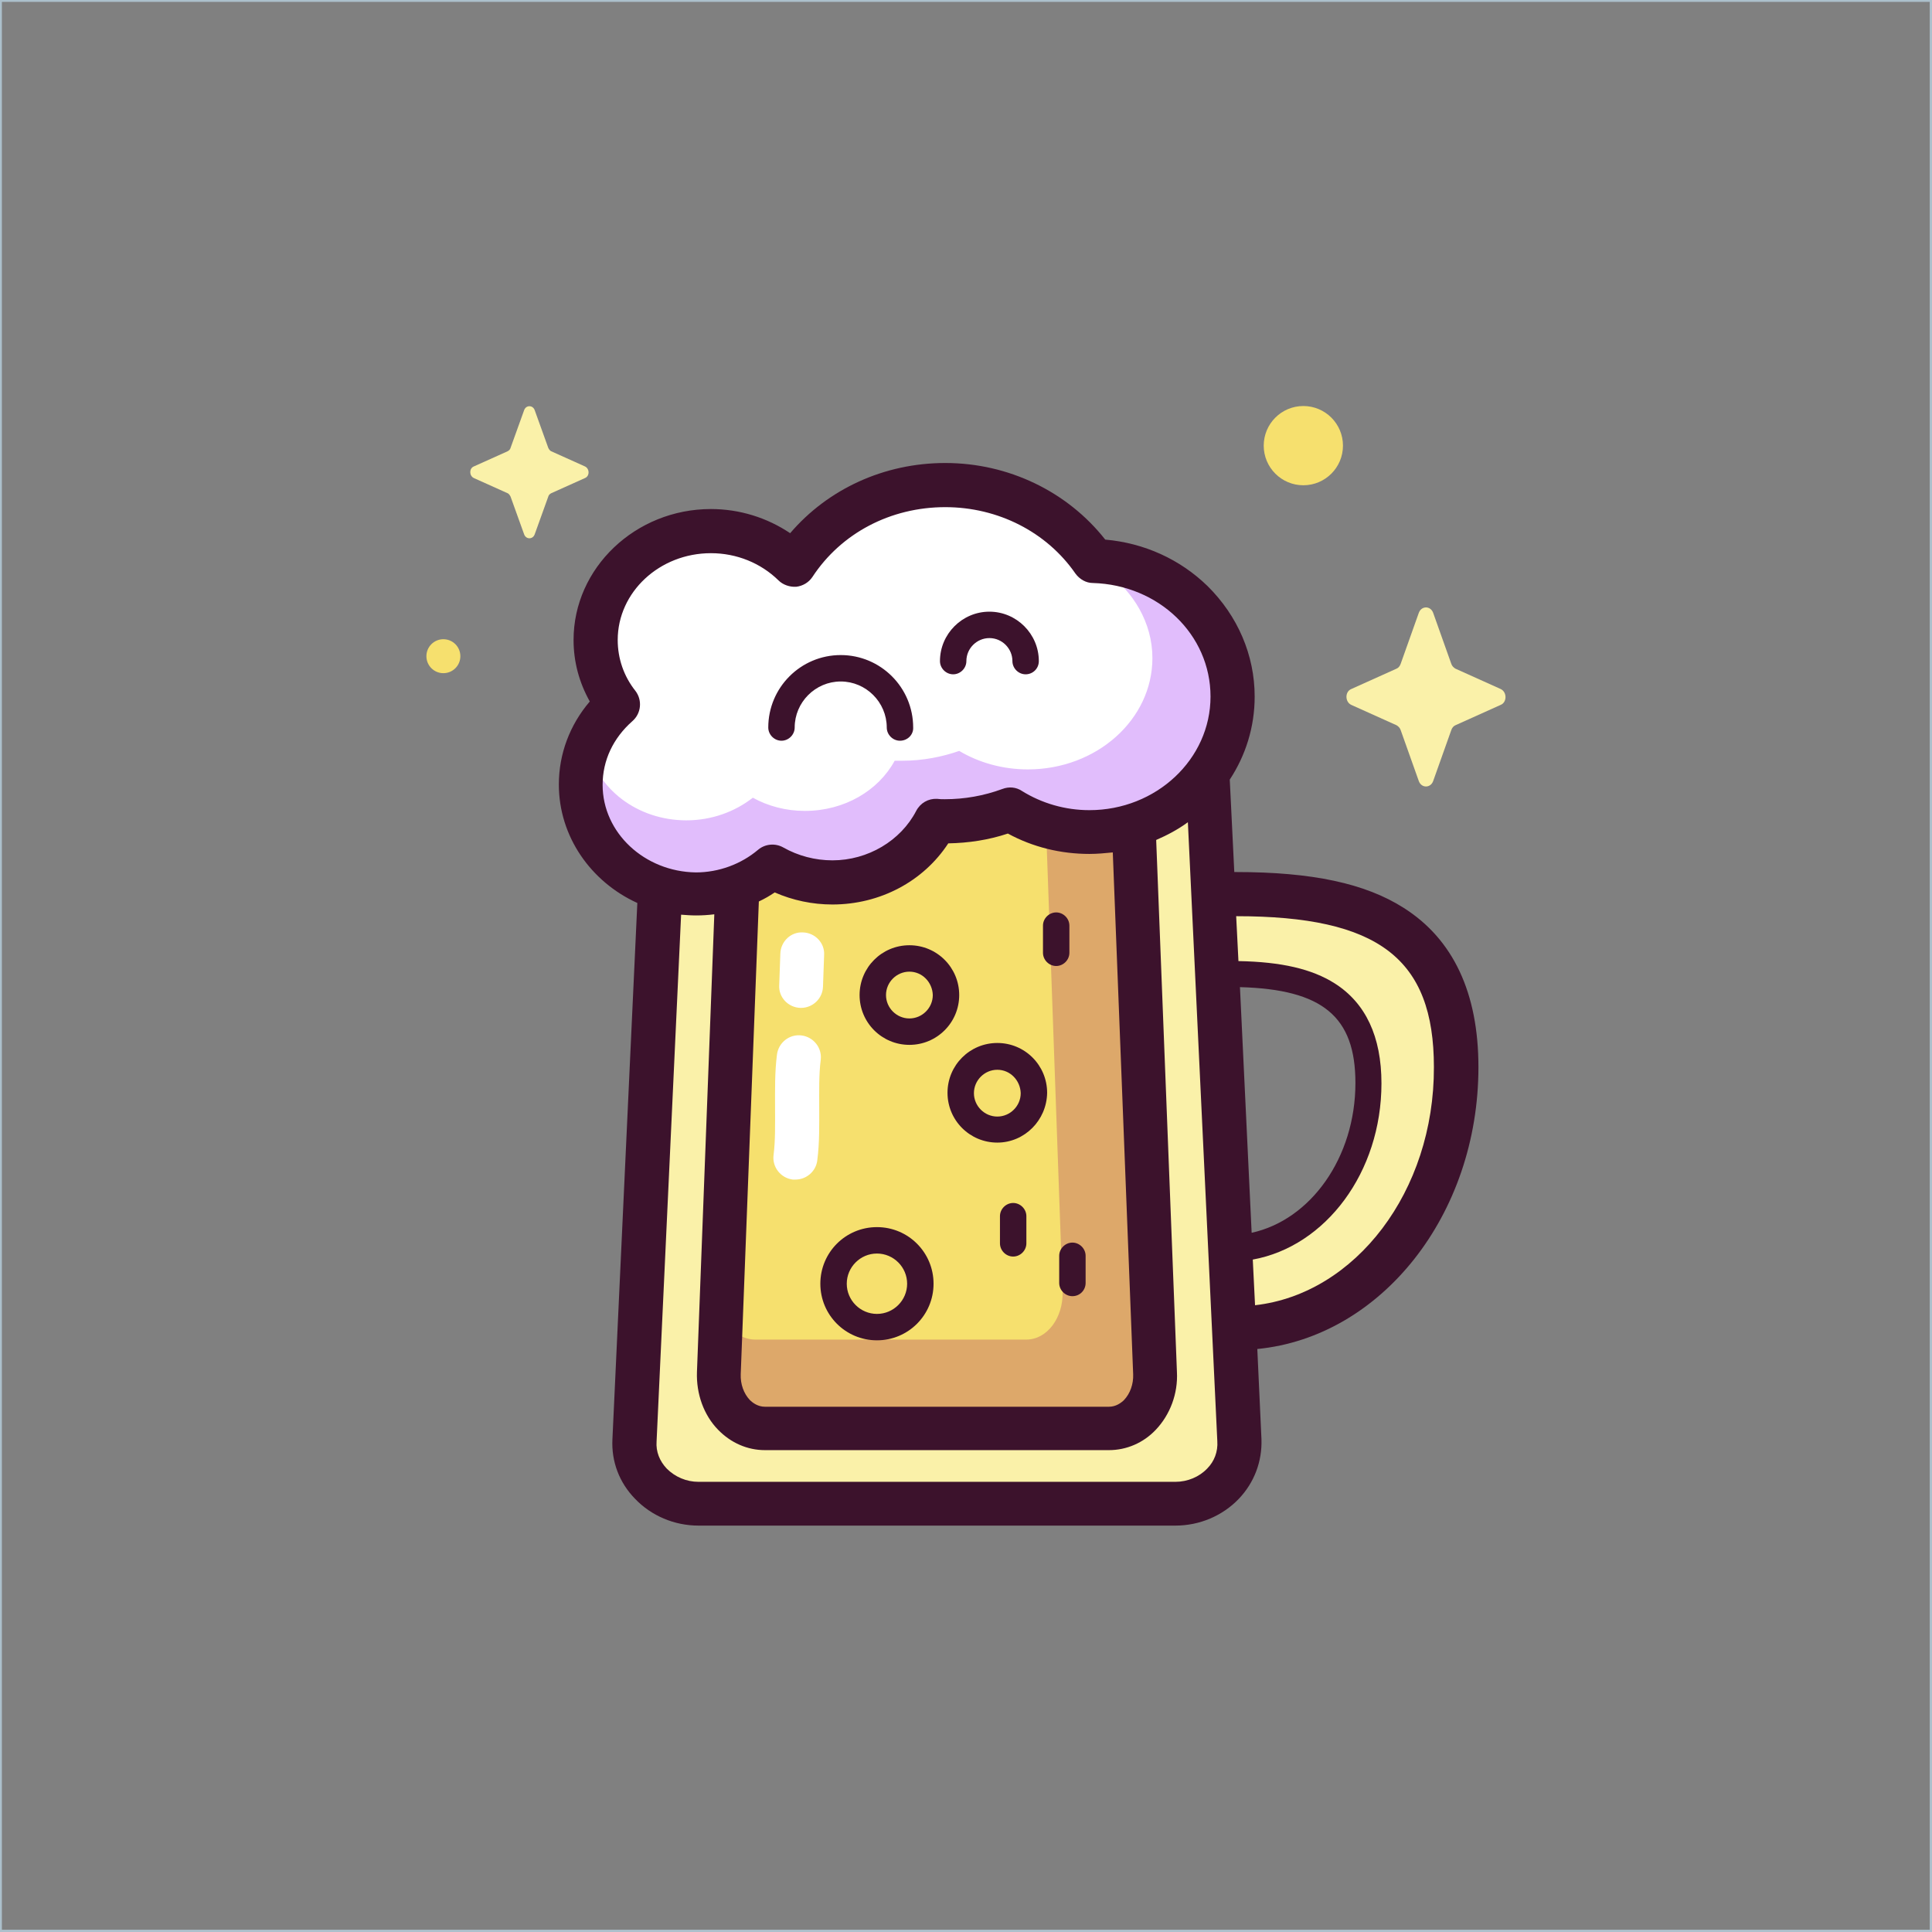 <svg version="1.1" id="Capa_1" xmlns="http://www.w3.org/2000/svg" x="0" y="0" viewBox="0 0 512 512"
     xml:space="preserve"><rect x="0" y="0" width="512" height="512" fill="#808080" stroke="none"/><style>.st1{fill:#faf1a9}.st2{fill:#f6e06e}.st4{fill:#fff}.st6{fill:#3c122c}</style>
    <path fill="none" stroke="#acc0cc" stroke-miterlimit="10" d="M0 0h511.9v511.9H0z"/>
    <path class="st1"
          d="M386 282.8c0-38.3-26.1-45.9-58.3-45.9-2.1 0-4.1 0-6.1.1l-1.6-33.6H176.4l-8.3 178.4c-.4 9.1 7.3 16.8 16.9 16.8h126.4c9.7 0 17.4-7.6 16.9-16.8l-1.4-29.7h.6c32.4 0 58.5-31.1 58.5-69.3zm-63.4-24.7h3.2c20.4 0 36.9 4.8 36.9 29 0 24.1-16.4 43.6-36.6 43.8l-3.5-72.8z"/>
    <path class="st2" d="M293.9 378.6h-91.2c-7 0-12.5-6.7-12.2-14.7l6-156.2H300l6.1 156.2c.4 8.1-5.2 14.7-12.2 14.7z"/>
    <path d="M306.2 364L300 207.7h-23.2l4.8 134.6c.2 6.9-4.1 12.7-9.6 12.7h-71.9c-4.1 0-7.6-3.2-9-7.7l-.6 16.7c-.3 8 5.3 14.7 12.2 14.7h91.2c7-.1 12.6-6.7 12.3-14.7z"
          fill="#dda86a"/>
    <path class="st4"
          d="M289.8 148.6c-8.4-12.1-22.9-20.1-39.3-20.1-16.9 0-31.8 8.5-40 21.2-5.6-5.5-13.4-8.9-22-8.9-16.9 0-30.5 12.9-30.5 28.9 0 6.4 2.2 12.3 5.9 17.1-6.1 5.3-9.9 12.8-9.9 21.3 0 16 13.7 28.9 30.5 28.9 7.8 0 14.9-2.8 20.3-7.3 4.6 2.7 10.1 4.2 15.9 4.2 12 0 22.5-6.6 27.4-16.2.8 0 1.6.1 2.4.1 6.1 0 11.9-1.1 17.3-3.1 6 3.8 13.2 6 21 6 21 0 38-16.1 38-36-.1-19.7-16.5-35.5-37-36.1z"/>
    <path d="M289.8 148.6c-8.4-12.1-2.4-1.1 3 2.7 7.6 5.4 12.6 13.8 12.6 23.1 0 16.3-14.8 29.5-33 29.5-6.7 0-13-1.8-18.2-4.9-4.6 1.6-9.7 2.6-15 2.6h-2.1c-4.3 7.9-13.3 13.3-23.8 13.3-5.1 0-9.8-1.3-13.8-3.5-4.7 3.7-10.9 6-17.6 6-13 0-23.8-8.4-26.1-19.5-1.2 3.2-1.9 6.6-1.9 10.1 0 16 13.7 28.9 30.5 28.9 7.8 0 14.9-2.8 20.3-7.3 4.6 2.7 10.1 4.2 15.9 4.2 12 0 22.5-6.6 27.4-16.2.8 0 1.6.1 2.4.1 6.1 0 11.9-1.1 17.3-3.1 6 3.8 13.2 6 21 6 21 0 38-16.1 38-36 0-19.6-16.4-35.4-36.9-36z"
          fill="#e1bdfc"/>
    <path class="st1"
          d="M379.8 162.4l4.8 13.5c.2.6.6 1 1.1 1.3l12 5.4c1.7.8 1.7 3.5 0 4.2l-12 5.4c-.5.2-.9.7-1.1 1.3l-4.8 13.5c-.7 1.9-3.1 1.9-3.8 0l-4.8-13.5c-.2-.6-.6-1-1.1-1.3l-12-5.4c-1.7-.8-1.7-3.5 0-4.2l12-5.4c.5-.2.9-.7 1.1-1.3l4.8-13.5c.7-1.9 3.1-1.9 3.8 0z"/>
    <circle class="st2" cx="345.4" cy="118.1" r="10.5"/>
    <circle class="st2" cx="117.5" cy="173.9" r="4.5"/>
    <path class="st1"
          d="M141.7 108.7l3.6 10c.2.4.5.8.8.9l8.9 4c1.3.6 1.3 2.6 0 3.1l-8.9 4c-.4.2-.7.5-.8.9l-3.6 10c-.5 1.4-2.3 1.4-2.8 0l-3.6-10c-.2-.4-.5-.8-.8-.9l-8.9-4c-1.3-.6-1.3-2.6 0-3.1l8.9-4c.4-.2.7-.5.8-.9l3.6-10c.5-1.4 2.3-1.4 2.8 0z"/>
    <path class="st6"
          d="M391.8 282.8c0-19.7-6.7-33.9-19.8-42.2-10.2-6.5-24.3-9.5-44.4-9.5h-.5l-1.2-24.5c4.2-6.4 6.6-13.9 6.6-22 0-11-4.5-21.4-12.5-29.3-7.3-7.1-16.8-11.4-27.1-12.3-10-12.7-25.6-20.3-42.4-20.3-16.2 0-31.1 6.9-41.1 18.6-6.1-4.1-13.4-6.4-21-6.4-20 0-36.4 15.6-36.4 34.7 0 5.8 1.5 11.3 4.3 16.3-5.3 6.2-8.2 13.9-8.2 22 0 13.8 8.5 25.8 20.8 31.4l-6.6 142.1c-.3 5.9 1.8 11.5 6 15.8 4.3 4.5 10.4 7.1 16.8 7.1h126.4c6.4 0 12.5-2.6 16.8-7.1 4.1-4.3 6.2-9.9 6-15.8l-1.1-23.9c32.8-3.2 58.6-35.5 58.6-74.7zm-63.2-21.2c21.9.6 30.6 7.8 30.6 25.4 0 19.8-11.9 36.3-27.5 39.7l-3.1-65.1zM159.7 208c0-6.5 2.8-12.4 7.9-16.9 2.3-2 2.7-5.5.8-8-3.1-3.9-4.7-8.6-4.7-13.5 0-12.7 11.1-23 24.7-23 6.8 0 13.2 2.6 17.9 7.2 1.2 1.2 3 1.8 4.7 1.7 1.7-.2 3.3-1.1 4.3-2.6 7.6-11.6 20.7-18.5 35.2-18.5 14 0 26.9 6.6 34.5 17.6 1.1 1.5 2.8 2.5 4.6 2.5 17.5.5 31.2 13.7 31.2 30.1 0 16.6-14.4 30.1-32.1 30.1-6.4 0-12.6-1.8-17.9-5.1-1.5-1-3.4-1.2-5.2-.5-4.9 1.8-10 2.7-15.2 2.7-.7 0-1.4 0-2.1-.1-2.3-.1-4.4 1.1-5.5 3.2-4.1 7.9-12.8 13.1-22.2 13.1-4.6 0-9.1-1.2-13-3.4-2.1-1.2-4.8-1-6.7.6-4.5 3.8-10.4 6-16.5 6-13.6-.2-24.7-10.5-24.7-23.2zm140.6 156.2c.1 2.6-.8 5.1-2.4 6.8-.8.8-2.2 1.8-4 1.8h-91.2c-1.8 0-3.2-1-4-1.8-1.6-1.7-2.5-4.2-2.4-6.8l4.8-125.3c1.5-.7 2.9-1.5 4.2-2.4 4.8 2.1 10 3.2 15.3 3.2 12.6 0 24.1-6.1 30.7-16.2 5.4-.1 10.7-.9 15.8-2.6 6.6 3.6 14 5.4 21.6 5.4 2.1 0 4.2-.2 6.2-.4l5.4 138.3zm19.6 25c-2.1 2.2-5.2 3.5-8.4 3.5H185.1c-3.2 0-6.2-1.3-8.4-3.5-1.9-2-2.9-4.5-2.7-7.2l6.5-139.6c1.3.1 2.6.2 4 .2 1.6 0 3.2-.1 4.8-.3l-4.6 121.3c-.2 5.8 1.8 11.4 5.6 15.3 3.4 3.5 7.8 5.4 12.4 5.4h91.2c4.6 0 9.1-1.9 12.4-5.4 3.8-4 5.9-9.6 5.6-15.3l-5.5-141c3-1.3 5.8-2.8 8.4-4.7l7.8 164c.2 2.8-.8 5.4-2.7 7.3zm12.7-43.3l-.6-12.1c19.3-3.5 34.1-23.1 34.1-46.7 0-12.4-4.2-21.3-12.4-26.5-6-3.8-14.1-5.7-25.5-5.9l-.6-11.9c37.7 0 52.4 11.2 52.4 40 .1 32.9-20.8 60.1-47.4 63.1z"/>
    <path class="st6"
          d="M232.4 355.2c-8.3 0-15-6.7-15-15s6.7-15 15-15 15 6.7 15 15-6.7 15-15 15zm0-23c-4.4 0-8 3.6-8 8s3.6 8 8 8 8-3.6 8-8-3.6-8-8-8zm31.9-29.4c-7.3 0-13.2-5.9-13.2-13.2s5.9-13.2 13.2-13.2 13.2 5.9 13.2 13.2c-.1 7.3-6 13.2-13.2 13.2zm0-19.3c-3.4 0-6.2 2.8-6.2 6.2 0 3.4 2.8 6.2 6.2 6.2 3.4 0 6.2-2.8 6.2-6.2-.1-3.4-2.8-6.2-6.2-6.2zm-23.3-6.6c-7.3 0-13.2-5.9-13.2-13.2s5.9-13.2 13.2-13.2c7.3 0 13.2 5.9 13.2 13.2 0 7.3-5.9 13.2-13.2 13.2zm0-19.4c-3.4 0-6.2 2.8-6.2 6.2 0 3.4 2.8 6.2 6.2 6.2 3.4 0 6.2-2.8 6.2-6.2-.1-3.4-2.8-6.2-6.2-6.2zm-2.5-61.2c-1.9 0-3.5-1.6-3.5-3.5 0-6.7-5.5-12.2-12.2-12.2s-12.2 5.5-12.2 12.2c0 1.9-1.6 3.5-3.5 3.5s-3.5-1.6-3.5-3.5c0-10.6 8.6-19.2 19.2-19.2s19.2 8.6 19.2 19.2c.1 1.9-1.5 3.5-3.5 3.5zm33.3-17.6c-1.9 0-3.5-1.6-3.5-3.5 0-3.3-2.7-6.1-6.1-6.1-3.3 0-6.1 2.7-6.1 6.1 0 1.9-1.6 3.5-3.5 3.5s-3.5-1.6-3.5-3.5c0-7.2 5.9-13.1 13.1-13.1 7.2 0 13.1 5.9 13.1 13.1 0 2-1.6 3.5-3.5 3.5zm8.1 77.3c-1.9 0-3.5-1.6-3.5-3.5v-7.2c0-1.9 1.6-3.5 3.5-3.5s3.5 1.6 3.5 3.5v7.2c0 1.9-1.6 3.5-3.5 3.5zm-11.4 77c-1.9 0-3.5-1.6-3.5-3.5v-7.2c0-1.9 1.6-3.5 3.5-3.5s3.5 1.6 3.5 3.5v7.2c0 1.9-1.6 3.5-3.5 3.5zm15.7 10.5c-1.9 0-3.5-1.6-3.5-3.5v-7.2c0-1.9 1.6-3.5 3.5-3.5s3.5 1.6 3.5 3.5v7.2c0 1.9-1.5 3.5-3.5 3.5z"/>
    <path class="st4"
          d="M210.8 312.6h-.7c-3.2-.4-5.5-3.3-5.1-6.5.5-3.9.4-8.1.4-12.6 0-4.6-.1-9.3.5-14 .4-3.2 3.3-5.5 6.5-5.1 3.2.4 5.5 3.3 5.1 6.5-.5 3.9-.4 8.1-.4 12.5 0 4.6.1 9.4-.5 14-.3 3-2.9 5.2-5.8 5.2zm1.5-45.5h-.2c-3.2-.1-5.8-2.8-5.6-6l.3-8.4c.1-3.2 2.8-5.8 6-5.6 3.2.1 5.8 2.8 5.6 6l-.3 8.4c-.1 3.1-2.7 5.6-5.8 5.6z"/></svg>